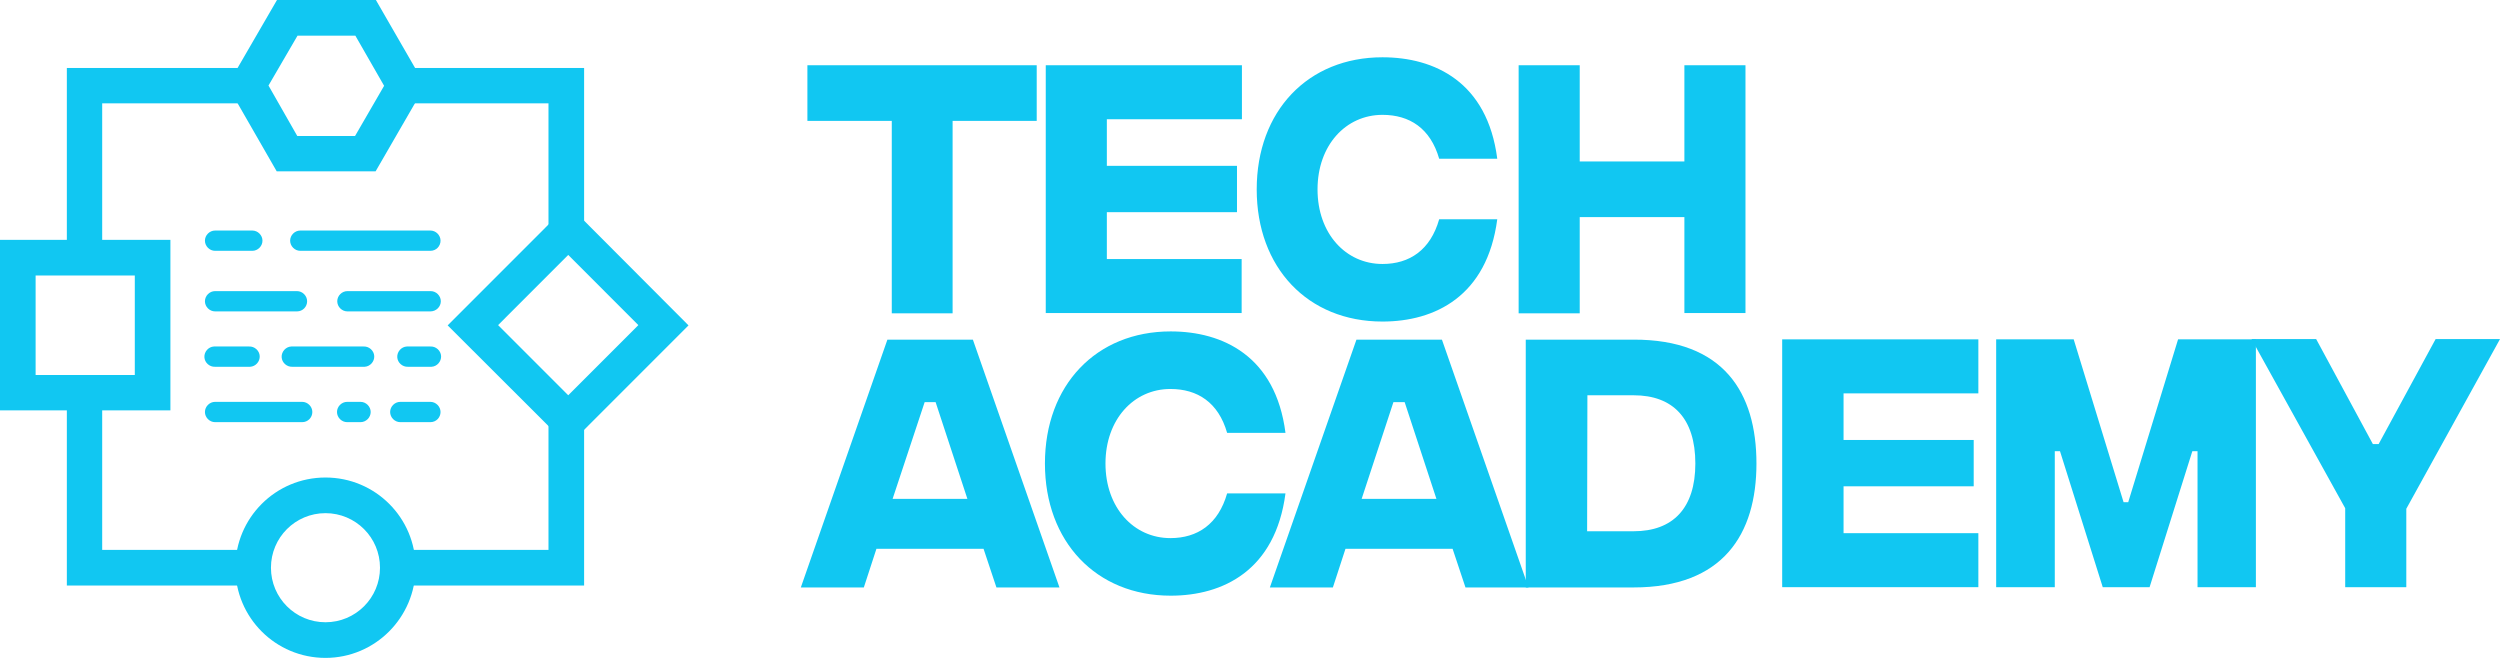 <svg width="152" height="40" viewBox="0 0 152 40" fill="none" xmlns="http://www.w3.org/2000/svg">
<path d="M35.514 35.6H24.187V33.433H33.348V25.067H35.514V35.6Z" fill="#11C7F2"/>
<path d="M35.514 13.967H33.348V6.283H24.187V4.133H35.514V13.967Z" fill="#11C7F2"/>
<path d="M6.213 15.3H4.064V4.133H15.392V6.283H6.213V15.3Z" fill="#11C7F2"/>
<path d="M15.392 35.6H4.064V24.4H6.213V33.433H15.392V35.6Z" fill="#11C7F2"/>
<path d="M19.789 40C16.758 40 14.309 37.55 14.309 34.517C14.309 31.483 16.758 29.033 19.789 29.033C22.821 29.033 25.27 31.483 25.27 34.517C25.253 37.55 22.804 40 19.789 40ZM19.789 31.2C17.957 31.2 16.474 32.683 16.474 34.517C16.474 36.35 17.957 37.833 19.789 37.833C21.622 37.833 23.104 36.35 23.104 34.517C23.104 32.683 21.622 31.2 19.789 31.2Z" fill="#11C7F2"/>
<path d="M10.361 24.95H0V14.583H10.361V24.95ZM2.165 22.8H8.196V16.75H2.165V22.8Z" fill="#11C7F2"/>
<path d="M34.548 27.1L27.218 19.783L34.548 12.45L41.861 19.783L34.548 27.1ZM30.284 19.767L34.548 24.033L38.812 19.767L34.548 15.5L30.284 19.767Z" fill="#11C7F2"/>
<path d="M22.837 10.417H16.824L13.826 5.2L16.841 0H22.854L25.852 5.2L22.837 10.417ZM18.073 8.267H21.588L23.354 5.217L21.605 2.167H18.09L16.324 5.2L18.073 8.267Z" fill="#11C7F2"/>
<path d="M26.169 25.667H24.337C24.003 25.667 23.72 25.383 23.72 25.05C23.72 24.717 24.003 24.433 24.337 24.433H26.169C26.502 24.433 26.785 24.717 26.785 25.05C26.785 25.383 26.519 25.667 26.169 25.667Z" fill="#11C7F2"/>
<path d="M15.342 15.25H13.076C12.743 15.25 12.46 14.967 12.46 14.633C12.46 14.3 12.743 14.017 13.076 14.017H15.342C15.675 14.017 15.958 14.3 15.958 14.633C15.958 14.967 15.675 15.25 15.342 15.25Z" fill="#11C7F2"/>
<path d="M26.169 15.25H18.257C17.924 15.25 17.64 14.967 17.64 14.633C17.64 14.3 17.924 14.017 18.257 14.017H26.169C26.502 14.017 26.785 14.3 26.785 14.633C26.785 14.967 26.519 15.25 26.169 15.25Z" fill="#11C7F2"/>
<path d="M26.169 18.933H21.122C20.788 18.933 20.505 18.65 20.505 18.317C20.505 17.983 20.788 17.7 21.122 17.7H26.186C26.519 17.7 26.802 17.983 26.802 18.317C26.802 18.65 26.519 18.933 26.169 18.933Z" fill="#11C7F2"/>
<path d="M18.057 18.933H13.076C12.743 18.933 12.46 18.65 12.46 18.317C12.46 17.983 12.743 17.7 13.076 17.7H18.057C18.39 17.7 18.673 17.983 18.673 18.317C18.673 18.65 18.407 18.933 18.057 18.933Z" fill="#11C7F2"/>
<path d="M22.105 22.3H17.774C17.441 22.317 17.141 22.05 17.124 21.717C17.107 21.383 17.374 21.083 17.707 21.067C17.724 21.067 17.757 21.067 17.774 21.067H22.105C22.438 21.05 22.738 21.317 22.754 21.65C22.771 21.983 22.504 22.283 22.171 22.3C22.155 22.3 22.121 22.3 22.105 22.3Z" fill="#11C7F2"/>
<path d="M18.373 25.667H13.076C12.743 25.667 12.46 25.383 12.46 25.05C12.46 24.717 12.743 24.433 13.076 24.433H18.373C18.706 24.433 18.99 24.717 18.99 25.05C18.99 25.383 18.723 25.667 18.373 25.667Z" fill="#11C7F2"/>
<path d="M21.921 25.667H21.105C20.772 25.667 20.489 25.383 20.489 25.05C20.489 24.717 20.772 24.433 21.105 24.433H21.921C22.255 24.433 22.538 24.717 22.538 25.05C22.538 25.383 22.255 25.667 21.921 25.667Z" fill="#11C7F2"/>
<path d="M15.142 22.3H13.076C12.743 22.317 12.443 22.05 12.427 21.717C12.41 21.383 12.676 21.083 13.009 21.067C13.026 21.067 13.059 21.067 13.076 21.067H15.142C15.475 21.05 15.775 21.317 15.791 21.65C15.808 21.983 15.541 22.283 15.208 22.3C15.175 22.3 15.158 22.3 15.142 22.3Z" fill="#11C7F2"/>
<path d="M26.169 22.3H24.803C24.47 22.317 24.17 22.05 24.153 21.717C24.137 21.383 24.403 21.083 24.736 21.067C24.753 21.067 24.786 21.067 24.803 21.067H26.169C26.502 21.05 26.802 21.317 26.819 21.65C26.835 21.983 26.569 22.283 26.235 22.3C26.219 22.3 26.202 22.3 26.169 22.3Z" fill="#11C7F2"/>
<path d="M63.032 7.35H57.918V19.05H54.22V7.35H49.09V3.967H63.032V7.35Z" fill="#11C7F2"/>
<path d="M63.582 3.967H75.509V7.25H67.296V10.083H75.209V12.9H67.296V15.75H75.492V19.033H63.582V3.967Z" fill="#11C7F2"/>
<path d="M76.408 11.517C76.408 6.75 79.523 3.483 84.054 3.483C87.219 3.483 90.434 4.983 91.033 9.65H87.502C86.969 7.8 85.703 6.983 84.054 6.983C81.822 6.983 80.106 8.833 80.106 11.517C80.106 14.2 81.822 16.05 84.054 16.05C85.703 16.05 86.969 15.2 87.502 13.333H91.033C90.417 18.017 87.235 19.55 84.054 19.55C79.506 19.55 76.408 16.267 76.408 11.517Z" fill="#11C7F2"/>
<path d="M106.125 3.967V19.033H102.411V13.2H96.047V19.05H92.333V3.967H96.047V9.817H102.411V3.967H106.125Z" fill="#11C7F2"/>
<path d="M59.8 33.367H53.287L52.521 35.717H48.69L53.954 20.65H59.151L64.415 35.717H60.583L59.8 33.367ZM58.818 30.333L56.885 24.45H56.219L54.27 30.333H58.818Z" fill="#11C7F2"/>
<path d="M63.532 28.183C63.532 23.417 66.647 20.15 71.178 20.15C74.343 20.15 77.558 21.65 78.157 26.317H74.609C74.076 24.467 72.81 23.65 71.161 23.65C68.929 23.65 67.213 25.5 67.213 28.183C67.213 30.867 68.929 32.717 71.161 32.717C72.81 32.717 74.076 31.867 74.609 30H78.157C77.541 34.683 74.359 36.217 71.178 36.217C66.647 36.217 63.532 32.933 63.532 28.183Z" fill="#11C7F2"/>
<path d="M88.318 33.367H81.805L81.039 35.717H77.208L82.472 20.65H87.669L92.933 35.717H89.101L88.318 33.367ZM87.335 30.333L85.403 24.45H84.72L82.788 30.333H87.335Z" fill="#11C7F2"/>
<path d="M106.792 28.183C106.792 32.467 104.776 35.717 99.312 35.717H92.766V20.65H99.312C104.793 20.633 106.792 23.867 106.792 28.183ZM103.077 28.183C103.077 25.433 101.711 24.033 99.329 24.033H96.514L96.497 32.3H99.329C101.711 32.3 103.077 30.9 103.077 28.183Z" fill="#11C7F2"/>
<path d="M108.357 20.633H120.284V23.917H112.088V26.75H120.001V29.567H112.088V32.417H120.284V35.7H108.357V20.633Z" fill="#11C7F2"/>
<path d="M121.35 20.633H126.081L129.113 30.533H129.396L132.427 20.633H137.158V35.7H133.61V27.433H133.294L130.695 35.7H127.847L125.248 27.433H124.931V35.7H121.367V20.633H121.35Z" fill="#11C7F2"/>
<path d="M146.303 30.933V35.7H142.588V30.9L136.892 20.617H140.823L144.271 27H144.621L148.085 20.617H152L146.303 30.933Z" fill="#11C7F2"/>
</svg>
